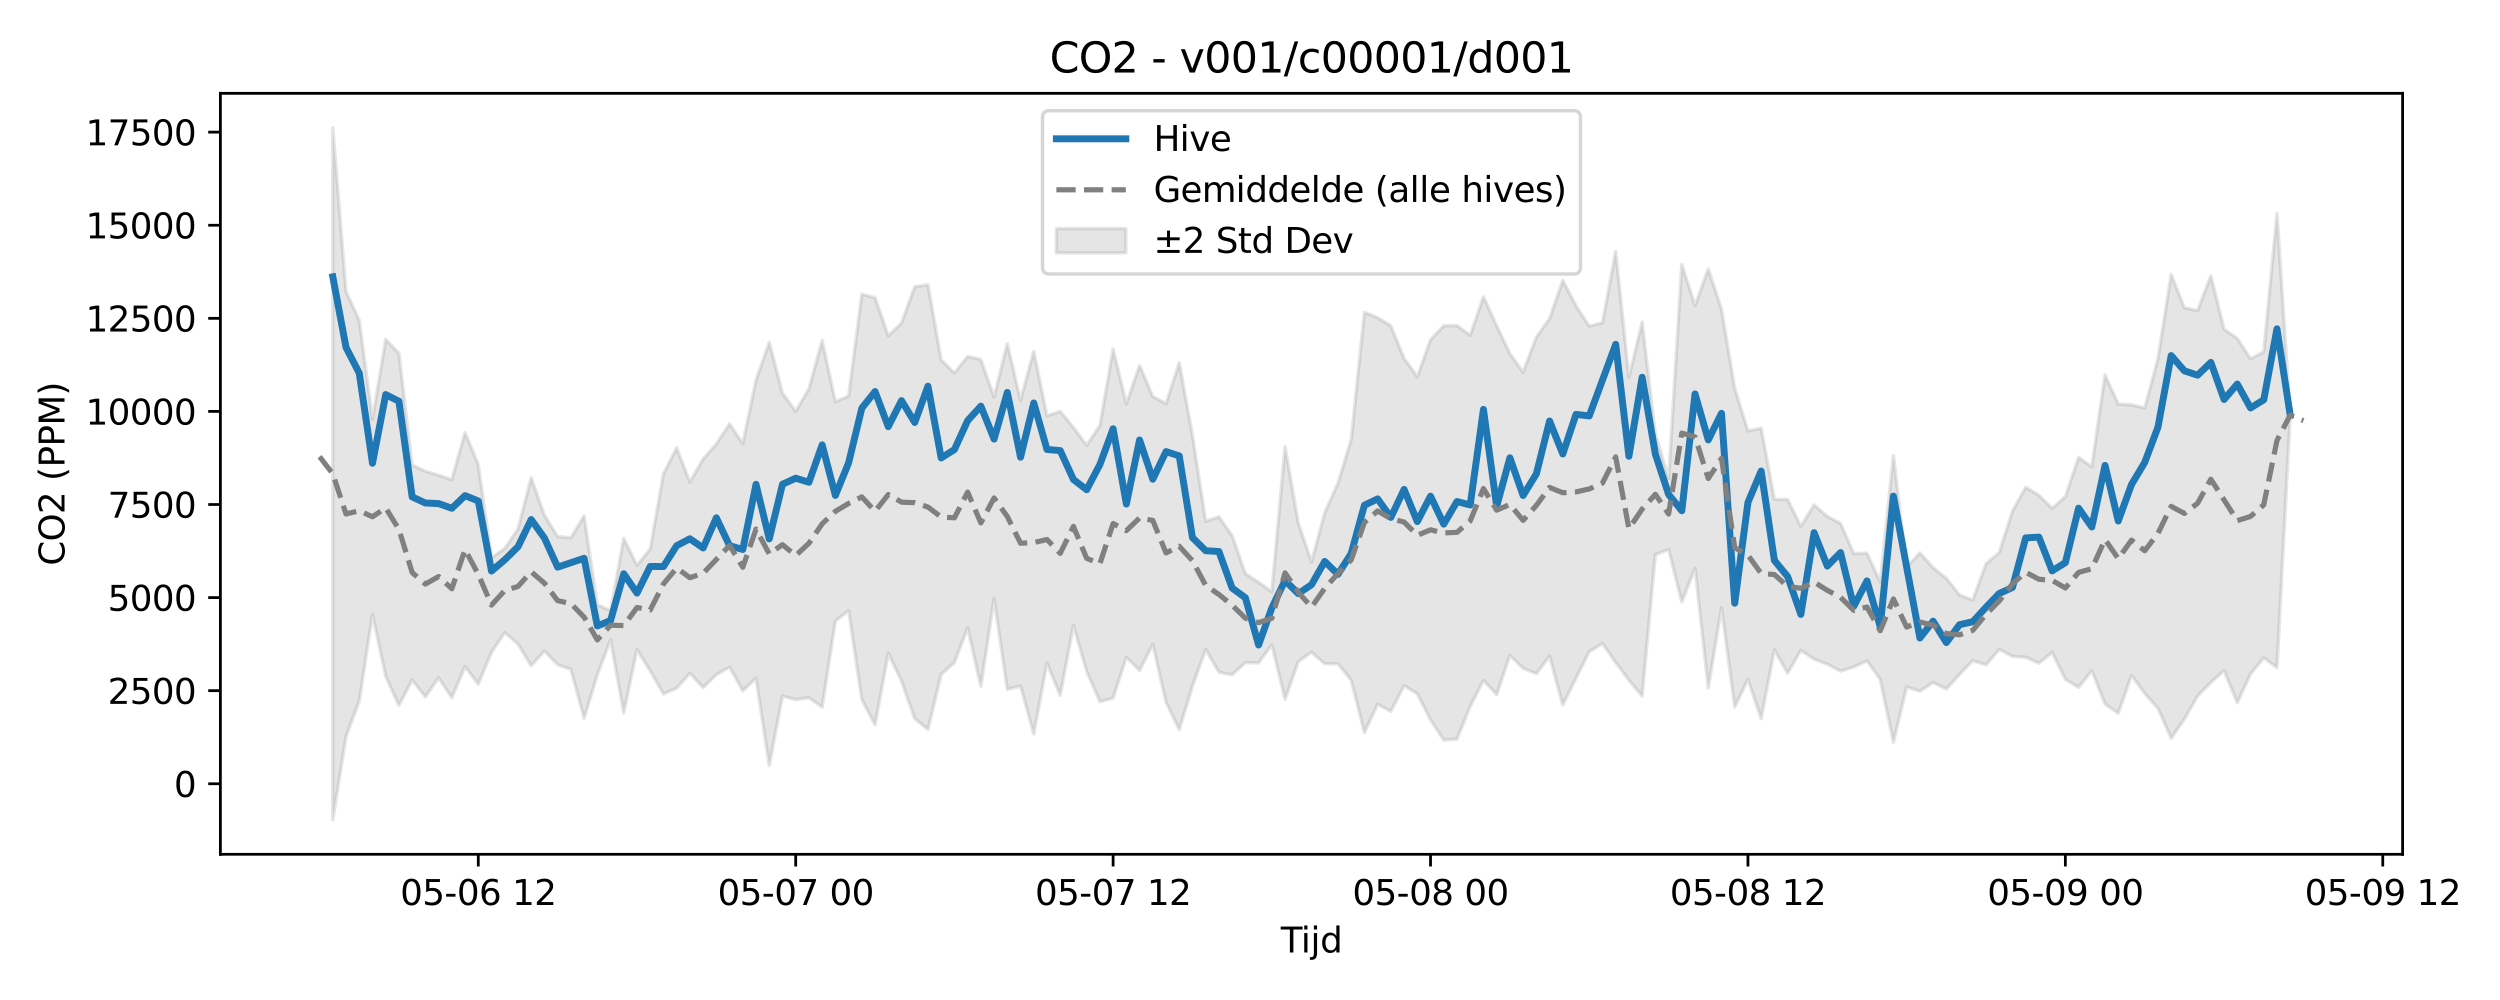 <?xml version="1.0" encoding="utf-8" standalone="no"?>
<!DOCTYPE svg PUBLIC "-//W3C//DTD SVG 1.1//EN"
  "http://www.w3.org/Graphics/SVG/1.1/DTD/svg11.dtd">
<svg xmlns:xlink="http://www.w3.org/1999/xlink" width="720pt" height="288pt" viewBox="0 0 720 288" xmlns="http://www.w3.org/2000/svg" version="1.1">
 <defs>
  <style type="text/css">*{stroke-linejoin: round; stroke-linecap: butt}</style>
 </defs>
 <g id="figure_1">
  <g id="patch_1">
   <path d="M 0 288 
L 720 288 
L 720 0 
L 0 0 
z
" style="fill: #ffffff"/>
  </g>
  <g id="axes_1">
   <g id="patch_2">
    <path d="M 63.47 246.04 
L 691.953 246.04 
L 691.953 26.88 
L 63.47 26.88 
z
" style="fill: #ffffff"/>
   </g>
   <g id="FillBetweenPolyCollection_1">
    <defs>
     <path id="m9d81aaf911" d="M 95.846 -251.158 
L 95.846 -51.922 
L 99.655 -75.922 
L 103.464 -86.077 
L 107.273 -111.054 
L 111.082 -93.215 
L 114.891 -84.841 
L 118.7 -92.182 
L 122.509 -87.289 
L 126.318 -92.785 
L 130.127 -87.049 
L 133.936 -96.034 
L 137.745 -90.97 
L 141.554 -100.105 
L 145.363 -105.805 
L 149.172 -102.541 
L 152.981 -96.256 
L 156.79 -100.506 
L 160.599 -96.552 
L 164.408 -95.25 
L 168.217 -81.133 
L 172.026 -93.615 
L 175.835 -103.739 
L 179.644 -82.714 
L 183.453 -100.89 
L 187.262 -94.786 
L 191.071 -88.138 
L 194.88 -89.815 
L 198.689 -94.106 
L 202.498 -89.966 
L 206.307 -93.7 
L 210.116 -95.873 
L 213.925 -89.045 
L 217.734 -92.695 
L 221.543 -67.521 
L 225.352 -87.535 
L 229.161 -86.505 
L 232.97 -87.052 
L 236.779 -84.362 
L 240.588 -109.152 
L 244.397 -112.102 
L 248.206 -86.526 
L 252.015 -79.244 
L 255.824 -99.886 
L 259.633 -91.8 
L 263.442 -81.037 
L 267.251 -77.95 
L 271.06 -93.783 
L 274.869 -97.166 
L 278.678 -107.2 
L 282.487 -90.341 
L 286.296 -115.527 
L 290.105 -89.458 
L 293.914 -90.4 
L 297.723 -76.618 
L 301.532 -97.01 
L 305.341 -87.729 
L 309.15 -107.884 
L 312.959 -94.645 
L 316.768 -85.904 
L 320.577 -86.982 
L 324.386 -98.703 
L 328.195 -94.925 
L 332.004 -102.399 
L 335.813 -85.773 
L 339.622 -77.84 
L 343.43 -90.417 
L 347.239 -100.925 
L 351.048 -94.404 
L 354.857 -93.666 
L 358.666 -97.156 
L 362.475 -97.083 
L 366.284 -102.306 
L 370.093 -86.616 
L 373.902 -97.446 
L 377.711 -100.152 
L 381.52 -96.839 
L 385.329 -96.819 
L 389.138 -92.101 
L 392.947 -77.033 
L 396.756 -85.182 
L 400.565 -83.107 
L 404.374 -90.533 
L 408.183 -88.182 
L 411.992 -80.668 
L 415.801 -74.86 
L 419.61 -75.127 
L 423.419 -84.536 
L 427.228 -92.062 
L 431.037 -87.968 
L 434.846 -99.263 
L 438.655 -95.507 
L 442.464 -93.991 
L 446.273 -99.009 
L 450.082 -84.94 
L 453.891 -92.714 
L 457.7 -100.299 
L 461.509 -102.662 
L 465.318 -97.203 
L 469.127 -92.11 
L 472.936 -87.564 
L 476.745 -128.265 
L 480.554 -129.733 
L 484.363 -114.652 
L 488.172 -124.347 
L 491.981 -89.848 
L 495.79 -113.002 
L 499.599 -84.408 
L 503.408 -92.319 
L 507.217 -81.039 
L 511.026 -100.844 
L 514.835 -94.108 
L 518.644 -100.706 
L 522.453 -98.16 
L 526.262 -96.718 
L 530.071 -94.706 
L 533.88 -95.907 
L 537.689 -97.682 
L 541.498 -92.328 
L 545.307 -74.214 
L 549.116 -90.148 
L 552.925 -88.92 
L 556.734 -91.442 
L 560.543 -89.569 
L 564.352 -93.762 
L 568.161 -97.733 
L 571.97 -96.496 
L 575.779 -100.975 
L 579.588 -98.963 
L 583.397 -98.718 
L 587.206 -96.982 
L 591.015 -100.115 
L 594.824 -92.37 
L 598.633 -90.025 
L 602.442 -94.831 
L 606.251 -85.23 
L 610.06 -82.574 
L 613.869 -93.486 
L 617.677 -88.28 
L 621.486 -84.039 
L 625.295 -75.374 
L 629.104 -80.909 
L 632.913 -87.547 
L 636.722 -91.439 
L 640.531 -94.879 
L 644.34 -85.606 
L 648.149 -93.874 
L 651.958 -98.543 
L 655.767 -95.729 
L 659.576 -168.376 
L 659.576 -168.543 
L 659.576 -168.543 
L 655.767 -226.542 
L 651.958 -186.677 
L 648.149 -184.65 
L 644.34 -190.52 
L 640.531 -193.212 
L 636.722 -208.542 
L 632.913 -198.578 
L 629.104 -199.354 
L 625.295 -208.964 
L 621.486 -184.705 
L 617.677 -170.479 
L 613.869 -171.414 
L 610.06 -171.629 
L 606.251 -180.023 
L 602.442 -153.579 
L 598.633 -156.278 
L 594.824 -144.95 
L 591.015 -141.588 
L 587.206 -145.353 
L 583.397 -147.67 
L 579.588 -140.746 
L 575.779 -128.867 
L 571.97 -125.628 
L 568.161 -115.203 
L 564.352 -116.604 
L 560.543 -121.471 
L 556.734 -124.51 
L 552.925 -128.772 
L 549.116 -124.664 
L 545.307 -156.801 
L 541.498 -120.385 
L 537.689 -128.679 
L 533.88 -128.535 
L 530.071 -137.252 
L 526.262 -139.264 
L 522.453 -142.576 
L 518.644 -136.451 
L 514.835 -144.144 
L 511.026 -144.193 
L 507.217 -164.649 
L 503.408 -163.897 
L 499.599 -176.156 
L 495.79 -198.964 
L 491.981 -210.562 
L 488.172 -199.989 
L 484.363 -211.886 
L 480.554 -150.224 
L 476.745 -163.027 
L 472.936 -195.193 
L 469.127 -179.34 
L 465.318 -215.596 
L 461.509 -195.073 
L 457.7 -194.063 
L 453.891 -199.945 
L 450.082 -207.24 
L 446.273 -196.233 
L 442.464 -190.881 
L 438.655 -180.762 
L 434.846 -186.172 
L 431.037 -194.162 
L 427.228 -202.527 
L 423.419 -191.402 
L 419.61 -194.244 
L 415.801 -194.175 
L 411.992 -190.153 
L 408.183 -179.482 
L 404.374 -184.781 
L 400.565 -194.15 
L 396.756 -196.513 
L 392.947 -198.018 
L 389.138 -161.389 
L 385.329 -148.849 
L 381.52 -140.313 
L 377.711 -126.126 
L 373.902 -137.436 
L 370.093 -159.38 
L 366.284 -117.567 
L 362.475 -120.286 
L 358.666 -122.774 
L 354.857 -133.749 
L 351.048 -139.176 
L 347.239 -137.87 
L 343.43 -162.623 
L 339.622 -183.534 
L 335.813 -171.749 
L 332.004 -173.826 
L 328.195 -182.736 
L 324.386 -171.675 
L 320.577 -187.446 
L 316.768 -165.436 
L 312.959 -159.754 
L 309.15 -164.898 
L 305.341 -169.54 
L 301.532 -168.231 
L 297.723 -186.841 
L 293.914 -172.707 
L 290.105 -189.024 
L 286.296 -173.649 
L 282.487 -184.465 
L 278.678 -185.332 
L 274.869 -180.573 
L 271.06 -184.392 
L 267.251 -205.991 
L 263.442 -205.41 
L 259.633 -194.972 
L 255.824 -191.258 
L 252.015 -202.265 
L 248.206 -203.242 
L 244.397 -173.924 
L 240.588 -172.313 
L 236.779 -189.912 
L 232.97 -176.02 
L 229.161 -169.499 
L 225.352 -174.742 
L 221.543 -189.41 
L 217.734 -178.532 
L 213.925 -160.229 
L 210.116 -165.919 
L 206.307 -160.17 
L 202.498 -155.787 
L 198.689 -149.141 
L 194.88 -159.013 
L 191.071 -151.519 
L 187.262 -129.885 
L 183.453 -125.184 
L 179.644 -132.951 
L 175.835 -112.124 
L 172.026 -113.825 
L 168.217 -139.409 
L 164.408 -133.109 
L 160.599 -133.463 
L 156.79 -139.601 
L 152.981 -150.396 
L 149.172 -135.663 
L 145.363 -130.027 
L 141.554 -127.376 
L 137.745 -154.172 
L 133.936 -163.417 
L 130.127 -149.83 
L 126.318 -151.131 
L 122.509 -152.274 
L 118.7 -154.064 
L 114.891 -186.227 
L 111.082 -190.259 
L 107.273 -167.275 
L 103.464 -195.749 
L 99.655 -204.03 
L 95.846 -251.158 
z
" style="stroke: #808080; stroke-opacity: 0.2"/>
    </defs>
    <g clip-path="url(#p9bfb4aedb5)">
     <use xlink:href="#m9d81aaf911" x="0" y="288" style="fill: #808080; fill-opacity: 0.2; stroke: #808080; stroke-opacity: 0.2"/>
    </g>
   </g>
   <g id="matplotlib.axis_1">
    <g id="xtick_1">
     <g id="line2d_1">
      <defs>
       <path id="mb526b326a5" d="M 0 0 
L 0 3.5 
" style="stroke: #000000; stroke-width: 0.8"/>
      </defs>
      <g>
       <use xlink:href="#mb526b326a5" x="137.745" y="246.04" style="stroke: #000000; stroke-width: 0.8"/>
      </g>
     </g>
     <g id="text_1">
      <!-- 05-06 12 -->
      <g transform="translate(115.265 260.638) scale(0.1 -0.1)">
       <defs>
        <path id="DejaVuSans-30" d="M 2034 4250 
Q 1547 4250 1301 3770 
Q 1056 3291 1056 2328 
Q 1056 1369 1301 889 
Q 1547 409 2034 409 
Q 2525 409 2770 889 
Q 3016 1369 3016 2328 
Q 3016 3291 2770 3770 
Q 2525 4250 2034 4250 
z
M 2034 4750 
Q 2819 4750 3233 4129 
Q 3647 3509 3647 2328 
Q 3647 1150 3233 529 
Q 2819 -91 2034 -91 
Q 1250 -91 836 529 
Q 422 1150 422 2328 
Q 422 3509 836 4129 
Q 1250 4750 2034 4750 
z
" transform="scale(0.016)"/>
        <path id="DejaVuSans-35" d="M 691 4666 
L 3169 4666 
L 3169 4134 
L 1269 4134 
L 1269 2991 
Q 1406 3038 1543 3061 
Q 1681 3084 1819 3084 
Q 2600 3084 3056 2656 
Q 3513 2228 3513 1497 
Q 3513 744 3044 326 
Q 2575 -91 1722 -91 
Q 1428 -91 1123 -41 
Q 819 9 494 109 
L 494 744 
Q 775 591 1075 516 
Q 1375 441 1709 441 
Q 2250 441 2565 725 
Q 2881 1009 2881 1497 
Q 2881 1984 2565 2268 
Q 2250 2553 1709 2553 
Q 1456 2553 1204 2497 
Q 953 2441 691 2322 
L 691 4666 
z
" transform="scale(0.016)"/>
        <path id="DejaVuSans-2d" d="M 313 2009 
L 1997 2009 
L 1997 1497 
L 313 1497 
L 313 2009 
z
" transform="scale(0.016)"/>
        <path id="DejaVuSans-36" d="M 2113 2584 
Q 1688 2584 1439 2293 
Q 1191 2003 1191 1497 
Q 1191 994 1439 701 
Q 1688 409 2113 409 
Q 2538 409 2786 701 
Q 3034 994 3034 1497 
Q 3034 2003 2786 2293 
Q 2538 2584 2113 2584 
z
M 3366 4563 
L 3366 3988 
Q 3128 4100 2886 4159 
Q 2644 4219 2406 4219 
Q 1781 4219 1451 3797 
Q 1122 3375 1075 2522 
Q 1259 2794 1537 2939 
Q 1816 3084 2150 3084 
Q 2853 3084 3261 2657 
Q 3669 2231 3669 1497 
Q 3669 778 3244 343 
Q 2819 -91 2113 -91 
Q 1303 -91 875 529 
Q 447 1150 447 2328 
Q 447 3434 972 4092 
Q 1497 4750 2381 4750 
Q 2619 4750 2861 4703 
Q 3103 4656 3366 4563 
z
" transform="scale(0.016)"/>
        <path id="DejaVuSans-20" transform="scale(0.016)"/>
        <path id="DejaVuSans-31" d="M 794 531 
L 1825 531 
L 1825 4091 
L 703 3866 
L 703 4441 
L 1819 4666 
L 2450 4666 
L 2450 531 
L 3481 531 
L 3481 0 
L 794 0 
L 794 531 
z
" transform="scale(0.016)"/>
        <path id="DejaVuSans-32" d="M 1228 531 
L 3431 531 
L 3431 0 
L 469 0 
L 469 531 
Q 828 903 1448 1529 
Q 2069 2156 2228 2338 
Q 2531 2678 2651 2914 
Q 2772 3150 2772 3378 
Q 2772 3750 2511 3984 
Q 2250 4219 1831 4219 
Q 1534 4219 1204 4116 
Q 875 4013 500 3803 
L 500 4441 
Q 881 4594 1212 4672 
Q 1544 4750 1819 4750 
Q 2544 4750 2975 4387 
Q 3406 4025 3406 3419 
Q 3406 3131 3298 2873 
Q 3191 2616 2906 2266 
Q 2828 2175 2409 1742 
Q 1991 1309 1228 531 
z
" transform="scale(0.016)"/>
       </defs>
       <use xlink:href="#DejaVuSans-30"/>
       <use xlink:href="#DejaVuSans-35" transform="translate(63.623 0)"/>
       <use xlink:href="#DejaVuSans-2d" transform="translate(127.246 0)"/>
       <use xlink:href="#DejaVuSans-30" transform="translate(163.33 0)"/>
       <use xlink:href="#DejaVuSans-36" transform="translate(226.953 0)"/>
       <use xlink:href="#DejaVuSans-20" transform="translate(290.576 0)"/>
       <use xlink:href="#DejaVuSans-31" transform="translate(322.363 0)"/>
       <use xlink:href="#DejaVuSans-32" transform="translate(385.986 0)"/>
      </g>
     </g>
    </g>
    <g id="xtick_2">
     <g id="line2d_2">
      <g>
       <use xlink:href="#mb526b326a5" x="229.161" y="246.04" style="stroke: #000000; stroke-width: 0.8"/>
      </g>
     </g>
     <g id="text_2">
      <!-- 05-07 00 -->
      <g transform="translate(206.68 260.638) scale(0.1 -0.1)">
       <defs>
        <path id="DejaVuSans-37" d="M 525 4666 
L 3525 4666 
L 3525 4397 
L 1831 0 
L 1172 0 
L 2766 4134 
L 525 4134 
L 525 4666 
z
" transform="scale(0.016)"/>
       </defs>
       <use xlink:href="#DejaVuSans-30"/>
       <use xlink:href="#DejaVuSans-35" transform="translate(63.623 0)"/>
       <use xlink:href="#DejaVuSans-2d" transform="translate(127.246 0)"/>
       <use xlink:href="#DejaVuSans-30" transform="translate(163.33 0)"/>
       <use xlink:href="#DejaVuSans-37" transform="translate(226.953 0)"/>
       <use xlink:href="#DejaVuSans-20" transform="translate(290.576 0)"/>
       <use xlink:href="#DejaVuSans-30" transform="translate(322.363 0)"/>
       <use xlink:href="#DejaVuSans-30" transform="translate(385.986 0)"/>
      </g>
     </g>
    </g>
    <g id="xtick_3">
     <g id="line2d_3">
      <g>
       <use xlink:href="#mb526b326a5" x="320.577" y="246.04" style="stroke: #000000; stroke-width: 0.8"/>
      </g>
     </g>
     <g id="text_3">
      <!-- 05-07 12 -->
      <g transform="translate(298.096 260.638) scale(0.1 -0.1)">
       <use xlink:href="#DejaVuSans-30"/>
       <use xlink:href="#DejaVuSans-35" transform="translate(63.623 0)"/>
       <use xlink:href="#DejaVuSans-2d" transform="translate(127.246 0)"/>
       <use xlink:href="#DejaVuSans-30" transform="translate(163.33 0)"/>
       <use xlink:href="#DejaVuSans-37" transform="translate(226.953 0)"/>
       <use xlink:href="#DejaVuSans-20" transform="translate(290.576 0)"/>
       <use xlink:href="#DejaVuSans-31" transform="translate(322.363 0)"/>
       <use xlink:href="#DejaVuSans-32" transform="translate(385.986 0)"/>
      </g>
     </g>
    </g>
    <g id="xtick_4">
     <g id="line2d_4">
      <g>
       <use xlink:href="#mb526b326a5" x="411.992" y="246.04" style="stroke: #000000; stroke-width: 0.8"/>
      </g>
     </g>
     <g id="text_4">
      <!-- 05-08 00 -->
      <g transform="translate(389.512 260.638) scale(0.1 -0.1)">
       <defs>
        <path id="DejaVuSans-38" d="M 2034 2216 
Q 1584 2216 1326 1975 
Q 1069 1734 1069 1313 
Q 1069 891 1326 650 
Q 1584 409 2034 409 
Q 2484 409 2743 651 
Q 3003 894 3003 1313 
Q 3003 1734 2745 1975 
Q 2488 2216 2034 2216 
z
M 1403 2484 
Q 997 2584 770 2862 
Q 544 3141 544 3541 
Q 544 4100 942 4425 
Q 1341 4750 2034 4750 
Q 2731 4750 3128 4425 
Q 3525 4100 3525 3541 
Q 3525 3141 3298 2862 
Q 3072 2584 2669 2484 
Q 3125 2378 3379 2068 
Q 3634 1759 3634 1313 
Q 3634 634 3220 271 
Q 2806 -91 2034 -91 
Q 1263 -91 848 271 
Q 434 634 434 1313 
Q 434 1759 690 2068 
Q 947 2378 1403 2484 
z
M 1172 3481 
Q 1172 3119 1398 2916 
Q 1625 2713 2034 2713 
Q 2441 2713 2670 2916 
Q 2900 3119 2900 3481 
Q 2900 3844 2670 4047 
Q 2441 4250 2034 4250 
Q 1625 4250 1398 4047 
Q 1172 3844 1172 3481 
z
" transform="scale(0.016)"/>
       </defs>
       <use xlink:href="#DejaVuSans-30"/>
       <use xlink:href="#DejaVuSans-35" transform="translate(63.623 0)"/>
       <use xlink:href="#DejaVuSans-2d" transform="translate(127.246 0)"/>
       <use xlink:href="#DejaVuSans-30" transform="translate(163.33 0)"/>
       <use xlink:href="#DejaVuSans-38" transform="translate(226.953 0)"/>
       <use xlink:href="#DejaVuSans-20" transform="translate(290.576 0)"/>
       <use xlink:href="#DejaVuSans-30" transform="translate(322.363 0)"/>
       <use xlink:href="#DejaVuSans-30" transform="translate(385.986 0)"/>
      </g>
     </g>
    </g>
    <g id="xtick_5">
     <g id="line2d_5">
      <g>
       <use xlink:href="#mb526b326a5" x="503.408" y="246.04" style="stroke: #000000; stroke-width: 0.8"/>
      </g>
     </g>
     <g id="text_5">
      <!-- 05-08 12 -->
      <g transform="translate(480.927 260.638) scale(0.1 -0.1)">
       <use xlink:href="#DejaVuSans-30"/>
       <use xlink:href="#DejaVuSans-35" transform="translate(63.623 0)"/>
       <use xlink:href="#DejaVuSans-2d" transform="translate(127.246 0)"/>
       <use xlink:href="#DejaVuSans-30" transform="translate(163.33 0)"/>
       <use xlink:href="#DejaVuSans-38" transform="translate(226.953 0)"/>
       <use xlink:href="#DejaVuSans-20" transform="translate(290.576 0)"/>
       <use xlink:href="#DejaVuSans-31" transform="translate(322.363 0)"/>
       <use xlink:href="#DejaVuSans-32" transform="translate(385.986 0)"/>
      </g>
     </g>
    </g>
    <g id="xtick_6">
     <g id="line2d_6">
      <g>
       <use xlink:href="#mb526b326a5" x="594.824" y="246.04" style="stroke: #000000; stroke-width: 0.8"/>
      </g>
     </g>
     <g id="text_6">
      <!-- 05-09 00 -->
      <g transform="translate(572.343 260.638) scale(0.1 -0.1)">
       <defs>
        <path id="DejaVuSans-39" d="M 703 97 
L 703 672 
Q 941 559 1184 500 
Q 1428 441 1663 441 
Q 2288 441 2617 861 
Q 2947 1281 2994 2138 
Q 2813 1869 2534 1725 
Q 2256 1581 1919 1581 
Q 1219 1581 811 2004 
Q 403 2428 403 3163 
Q 403 3881 828 4315 
Q 1253 4750 1959 4750 
Q 2769 4750 3195 4129 
Q 3622 3509 3622 2328 
Q 3622 1225 3098 567 
Q 2575 -91 1691 -91 
Q 1453 -91 1209 -44 
Q 966 3 703 97 
z
M 1959 2075 
Q 2384 2075 2632 2365 
Q 2881 2656 2881 3163 
Q 2881 3666 2632 3958 
Q 2384 4250 1959 4250 
Q 1534 4250 1286 3958 
Q 1038 3666 1038 3163 
Q 1038 2656 1286 2365 
Q 1534 2075 1959 2075 
z
" transform="scale(0.016)"/>
       </defs>
       <use xlink:href="#DejaVuSans-30"/>
       <use xlink:href="#DejaVuSans-35" transform="translate(63.623 0)"/>
       <use xlink:href="#DejaVuSans-2d" transform="translate(127.246 0)"/>
       <use xlink:href="#DejaVuSans-30" transform="translate(163.33 0)"/>
       <use xlink:href="#DejaVuSans-39" transform="translate(226.953 0)"/>
       <use xlink:href="#DejaVuSans-20" transform="translate(290.576 0)"/>
       <use xlink:href="#DejaVuSans-30" transform="translate(322.363 0)"/>
       <use xlink:href="#DejaVuSans-30" transform="translate(385.986 0)"/>
      </g>
     </g>
    </g>
    <g id="xtick_7">
     <g id="line2d_7">
      <g>
       <use xlink:href="#mb526b326a5" x="686.239" y="246.04" style="stroke: #000000; stroke-width: 0.8"/>
      </g>
     </g>
     <g id="text_7">
      <!-- 05-09 12 -->
      <g transform="translate(663.759 260.638) scale(0.1 -0.1)">
       <use xlink:href="#DejaVuSans-30"/>
       <use xlink:href="#DejaVuSans-35" transform="translate(63.623 0)"/>
       <use xlink:href="#DejaVuSans-2d" transform="translate(127.246 0)"/>
       <use xlink:href="#DejaVuSans-30" transform="translate(163.33 0)"/>
       <use xlink:href="#DejaVuSans-39" transform="translate(226.953 0)"/>
       <use xlink:href="#DejaVuSans-20" transform="translate(290.576 0)"/>
       <use xlink:href="#DejaVuSans-31" transform="translate(322.363 0)"/>
       <use xlink:href="#DejaVuSans-32" transform="translate(385.986 0)"/>
      </g>
     </g>
    </g>
    <g id="text_8">
     <!-- Tijd -->
     <g transform="translate(368.861 274.317) scale(0.1 -0.1)">
      <defs>
       <path id="DejaVuSans-54" d="M -19 4666 
L 3928 4666 
L 3928 4134 
L 2272 4134 
L 2272 0 
L 1638 0 
L 1638 4134 
L -19 4134 
L -19 4666 
z
" transform="scale(0.016)"/>
       <path id="DejaVuSans-69" d="M 603 3500 
L 1178 3500 
L 1178 0 
L 603 0 
L 603 3500 
z
M 603 4863 
L 1178 4863 
L 1178 4134 
L 603 4134 
L 603 4863 
z
" transform="scale(0.016)"/>
       <path id="DejaVuSans-6a" d="M 603 3500 
L 1178 3500 
L 1178 -63 
Q 1178 -731 923 -1031 
Q 669 -1331 103 -1331 
L -116 -1331 
L -116 -844 
L 38 -844 
Q 366 -844 484 -692 
Q 603 -541 603 -63 
L 603 3500 
z
M 603 4863 
L 1178 4863 
L 1178 4134 
L 603 4134 
L 603 4863 
z
" transform="scale(0.016)"/>
       <path id="DejaVuSans-64" d="M 2906 2969 
L 2906 4863 
L 3481 4863 
L 3481 0 
L 2906 0 
L 2906 525 
Q 2725 213 2448 61 
Q 2172 -91 1784 -91 
Q 1150 -91 751 415 
Q 353 922 353 1747 
Q 353 2572 751 3078 
Q 1150 3584 1784 3584 
Q 2172 3584 2448 3432 
Q 2725 3281 2906 2969 
z
M 947 1747 
Q 947 1113 1208 752 
Q 1469 391 1925 391 
Q 2381 391 2643 752 
Q 2906 1113 2906 1747 
Q 2906 2381 2643 2742 
Q 2381 3103 1925 3103 
Q 1469 3103 1208 2742 
Q 947 2381 947 1747 
z
" transform="scale(0.016)"/>
      </defs>
      <use xlink:href="#DejaVuSans-54"/>
      <use xlink:href="#DejaVuSans-69" transform="translate(57.959 0)"/>
      <use xlink:href="#DejaVuSans-6a" transform="translate(85.742 0)"/>
      <use xlink:href="#DejaVuSans-64" transform="translate(113.525 0)"/>
     </g>
    </g>
   </g>
   <g id="matplotlib.axis_2">
    <g id="ytick_1">
     <g id="line2d_8">
      <defs>
       <path id="m8937aa9257" d="M 0 0 
L -3.5 0 
" style="stroke: #000000; stroke-width: 0.8"/>
      </defs>
      <g>
       <use xlink:href="#m8937aa9257" x="63.47" y="225.723" style="stroke: #000000; stroke-width: 0.8"/>
      </g>
     </g>
     <g id="text_9">
      <!-- 0 -->
      <g transform="translate(50.108 229.523) scale(0.1 -0.1)">
       <use xlink:href="#DejaVuSans-30"/>
      </g>
     </g>
    </g>
    <g id="ytick_2">
     <g id="line2d_9">
      <g>
       <use xlink:href="#m8937aa9257" x="63.47" y="198.914" style="stroke: #000000; stroke-width: 0.8"/>
      </g>
     </g>
     <g id="text_10">
      <!-- 2500 -->
      <g transform="translate(31.02 202.713) scale(0.1 -0.1)">
       <use xlink:href="#DejaVuSans-32"/>
       <use xlink:href="#DejaVuSans-35" transform="translate(63.623 0)"/>
       <use xlink:href="#DejaVuSans-30" transform="translate(127.246 0)"/>
       <use xlink:href="#DejaVuSans-30" transform="translate(190.869 0)"/>
      </g>
     </g>
    </g>
    <g id="ytick_3">
     <g id="line2d_10">
      <g>
       <use xlink:href="#m8937aa9257" x="63.47" y="172.105" style="stroke: #000000; stroke-width: 0.8"/>
      </g>
     </g>
     <g id="text_11">
      <!-- 5000 -->
      <g transform="translate(31.02 175.904) scale(0.1 -0.1)">
       <use xlink:href="#DejaVuSans-35"/>
       <use xlink:href="#DejaVuSans-30" transform="translate(63.623 0)"/>
       <use xlink:href="#DejaVuSans-30" transform="translate(127.246 0)"/>
       <use xlink:href="#DejaVuSans-30" transform="translate(190.869 0)"/>
      </g>
     </g>
    </g>
    <g id="ytick_4">
     <g id="line2d_11">
      <g>
       <use xlink:href="#m8937aa9257" x="63.47" y="145.296" style="stroke: #000000; stroke-width: 0.8"/>
      </g>
     </g>
     <g id="text_12">
      <!-- 7500 -->
      <g transform="translate(31.02 149.095) scale(0.1 -0.1)">
       <use xlink:href="#DejaVuSans-37"/>
       <use xlink:href="#DejaVuSans-35" transform="translate(63.623 0)"/>
       <use xlink:href="#DejaVuSans-30" transform="translate(127.246 0)"/>
       <use xlink:href="#DejaVuSans-30" transform="translate(190.869 0)"/>
      </g>
     </g>
    </g>
    <g id="ytick_5">
     <g id="line2d_12">
      <g>
       <use xlink:href="#m8937aa9257" x="63.47" y="118.487" style="stroke: #000000; stroke-width: 0.8"/>
      </g>
     </g>
     <g id="text_13">
      <!-- 10000 -->
      <g transform="translate(24.657 122.286) scale(0.1 -0.1)">
       <use xlink:href="#DejaVuSans-31"/>
       <use xlink:href="#DejaVuSans-30" transform="translate(63.623 0)"/>
       <use xlink:href="#DejaVuSans-30" transform="translate(127.246 0)"/>
       <use xlink:href="#DejaVuSans-30" transform="translate(190.869 0)"/>
       <use xlink:href="#DejaVuSans-30" transform="translate(254.492 0)"/>
      </g>
     </g>
    </g>
    <g id="ytick_6">
     <g id="line2d_13">
      <g>
       <use xlink:href="#m8937aa9257" x="63.47" y="91.677" style="stroke: #000000; stroke-width: 0.8"/>
      </g>
     </g>
     <g id="text_14">
      <!-- 12500 -->
      <g transform="translate(24.657 95.477) scale(0.1 -0.1)">
       <use xlink:href="#DejaVuSans-31"/>
       <use xlink:href="#DejaVuSans-32" transform="translate(63.623 0)"/>
       <use xlink:href="#DejaVuSans-35" transform="translate(127.246 0)"/>
       <use xlink:href="#DejaVuSans-30" transform="translate(190.869 0)"/>
       <use xlink:href="#DejaVuSans-30" transform="translate(254.492 0)"/>
      </g>
     </g>
    </g>
    <g id="ytick_7">
     <g id="line2d_14">
      <g>
       <use xlink:href="#m8937aa9257" x="63.47" y="64.868" style="stroke: #000000; stroke-width: 0.8"/>
      </g>
     </g>
     <g id="text_15">
      <!-- 15000 -->
      <g transform="translate(24.657 68.667) scale(0.1 -0.1)">
       <use xlink:href="#DejaVuSans-31"/>
       <use xlink:href="#DejaVuSans-35" transform="translate(63.623 0)"/>
       <use xlink:href="#DejaVuSans-30" transform="translate(127.246 0)"/>
       <use xlink:href="#DejaVuSans-30" transform="translate(190.869 0)"/>
       <use xlink:href="#DejaVuSans-30" transform="translate(254.492 0)"/>
      </g>
     </g>
    </g>
    <g id="ytick_8">
     <g id="line2d_15">
      <g>
       <use xlink:href="#m8937aa9257" x="63.47" y="38.059" style="stroke: #000000; stroke-width: 0.8"/>
      </g>
     </g>
     <g id="text_16">
      <!-- 17500 -->
      <g transform="translate(24.657 41.858) scale(0.1 -0.1)">
       <use xlink:href="#DejaVuSans-31"/>
       <use xlink:href="#DejaVuSans-37" transform="translate(63.623 0)"/>
       <use xlink:href="#DejaVuSans-35" transform="translate(127.246 0)"/>
       <use xlink:href="#DejaVuSans-30" transform="translate(190.869 0)"/>
       <use xlink:href="#DejaVuSans-30" transform="translate(254.492 0)"/>
      </g>
     </g>
    </g>
    <g id="text_17">
     <!-- CO2 (PPM) -->
     <g transform="translate(18.578 162.903) rotate(-90) scale(0.1 -0.1)">
      <defs>
       <path id="DejaVuSans-43" d="M 4122 4306 
L 4122 3641 
Q 3803 3938 3442 4084 
Q 3081 4231 2675 4231 
Q 1875 4231 1450 3742 
Q 1025 3253 1025 2328 
Q 1025 1406 1450 917 
Q 1875 428 2675 428 
Q 3081 428 3442 575 
Q 3803 722 4122 1019 
L 4122 359 
Q 3791 134 3420 21 
Q 3050 -91 2638 -91 
Q 1578 -91 968 557 
Q 359 1206 359 2328 
Q 359 3453 968 4101 
Q 1578 4750 2638 4750 
Q 3056 4750 3426 4639 
Q 3797 4528 4122 4306 
z
" transform="scale(0.016)"/>
       <path id="DejaVuSans-4f" d="M 2522 4238 
Q 1834 4238 1429 3725 
Q 1025 3213 1025 2328 
Q 1025 1447 1429 934 
Q 1834 422 2522 422 
Q 3209 422 3611 934 
Q 4013 1447 4013 2328 
Q 4013 3213 3611 3725 
Q 3209 4238 2522 4238 
z
M 2522 4750 
Q 3503 4750 4090 4092 
Q 4678 3434 4678 2328 
Q 4678 1225 4090 567 
Q 3503 -91 2522 -91 
Q 1538 -91 948 565 
Q 359 1222 359 2328 
Q 359 3434 948 4092 
Q 1538 4750 2522 4750 
z
" transform="scale(0.016)"/>
       <path id="DejaVuSans-28" d="M 1984 4856 
Q 1566 4138 1362 3434 
Q 1159 2731 1159 2009 
Q 1159 1288 1364 580 
Q 1569 -128 1984 -844 
L 1484 -844 
Q 1016 -109 783 600 
Q 550 1309 550 2009 
Q 550 2706 781 3412 
Q 1013 4119 1484 4856 
L 1984 4856 
z
" transform="scale(0.016)"/>
       <path id="DejaVuSans-50" d="M 1259 4147 
L 1259 2394 
L 2053 2394 
Q 2494 2394 2734 2622 
Q 2975 2850 2975 3272 
Q 2975 3691 2734 3919 
Q 2494 4147 2053 4147 
L 1259 4147 
z
M 628 4666 
L 2053 4666 
Q 2838 4666 3239 4311 
Q 3641 3956 3641 3272 
Q 3641 2581 3239 2228 
Q 2838 1875 2053 1875 
L 1259 1875 
L 1259 0 
L 628 0 
L 628 4666 
z
" transform="scale(0.016)"/>
       <path id="DejaVuSans-4d" d="M 628 4666 
L 1569 4666 
L 2759 1491 
L 3956 4666 
L 4897 4666 
L 4897 0 
L 4281 0 
L 4281 4097 
L 3078 897 
L 2444 897 
L 1241 4097 
L 1241 0 
L 628 0 
L 628 4666 
z
" transform="scale(0.016)"/>
       <path id="DejaVuSans-29" d="M 513 4856 
L 1013 4856 
Q 1481 4119 1714 3412 
Q 1947 2706 1947 2009 
Q 1947 1309 1714 600 
Q 1481 -109 1013 -844 
L 513 -844 
Q 928 -128 1133 580 
Q 1338 1288 1338 2009 
Q 1338 2731 1133 3434 
Q 928 4138 513 4856 
z
" transform="scale(0.016)"/>
      </defs>
      <use xlink:href="#DejaVuSans-43"/>
      <use xlink:href="#DejaVuSans-4f" transform="translate(69.824 0)"/>
      <use xlink:href="#DejaVuSans-32" transform="translate(148.535 0)"/>
      <use xlink:href="#DejaVuSans-20" transform="translate(212.158 0)"/>
      <use xlink:href="#DejaVuSans-28" transform="translate(243.945 0)"/>
      <use xlink:href="#DejaVuSans-50" transform="translate(282.959 0)"/>
      <use xlink:href="#DejaVuSans-50" transform="translate(343.262 0)"/>
      <use xlink:href="#DejaVuSans-4d" transform="translate(403.564 0)"/>
      <use xlink:href="#DejaVuSans-29" transform="translate(489.844 0)"/>
     </g>
    </g>
   </g>
   <g id="line2d_16">
    <path d="M 95.846 79.72 
L 99.655 100.052 
L 103.464 107.463 
L 107.273 133.425 
L 111.082 113.636 
L 114.891 115.555 
L 118.7 143.112 
L 122.509 144.867 
L 126.318 145.035 
L 130.127 146.384 
L 133.936 142.743 
L 137.745 144.277 
L 141.554 164.459 
L 145.363 161.231 
L 149.172 157.471 
L 152.981 149.633 
L 156.79 154.958 
L 160.599 163.337 
L 168.217 160.788 
L 172.026 180.266 
L 175.835 178.721 
L 179.644 165.252 
L 183.453 170.807 
L 187.262 163.14 
L 191.071 163.165 
L 194.88 157.153 
L 198.689 155.169 
L 202.498 157.817 
L 206.307 149.138 
L 210.116 157.167 
L 213.925 158.25 
L 217.734 139.487 
L 221.543 155.208 
L 225.352 139.473 
L 229.161 137.721 
L 232.97 138.89 
L 236.779 128.12 
L 240.588 142.676 
L 244.397 133.299 
L 248.206 117.554 
L 252.015 112.767 
L 255.824 122.88 
L 259.633 115.377 
L 263.442 121.671 
L 267.251 111.23 
L 271.06 131.888 
L 274.869 129.485 
L 278.678 121.142 
L 282.487 116.978 
L 286.296 126.454 
L 290.105 113.021 
L 293.914 131.68 
L 297.723 116.056 
L 301.532 129.446 
L 305.341 129.771 
L 309.15 138.086 
L 312.959 141.038 
L 316.768 133.782 
L 320.577 123.477 
L 324.386 145.16 
L 328.195 126.722 
L 332.004 138.018 
L 335.813 130.054 
L 339.622 131.301 
L 343.43 154.833 
L 347.239 158.604 
L 351.048 158.84 
L 354.857 169.378 
L 358.666 172.148 
L 362.475 185.756 
L 366.284 175.097 
L 370.093 167.188 
L 373.902 170.961 
L 377.711 168.398 
L 381.52 161.692 
L 385.329 165.403 
L 389.138 159.419 
L 392.947 145.51 
L 396.756 143.684 
L 400.565 149.006 
L 404.374 140.956 
L 408.183 150.207 
L 411.992 142.897 
L 415.801 150.954 
L 419.61 144.441 
L 423.419 145.435 
L 427.228 117.911 
L 431.037 145.81 
L 434.846 131.848 
L 438.655 142.704 
L 442.464 136.492 
L 446.273 121.25 
L 450.082 130.744 
L 453.891 119.334 
L 457.7 119.791 
L 465.318 99.166 
L 469.127 131.401 
L 472.936 108.648 
L 476.745 130.787 
L 480.554 142.382 
L 484.363 147.097 
L 488.172 113.457 
L 491.981 126.694 
L 495.79 119.033 
L 499.599 173.724 
L 503.408 144.695 
L 507.217 135.66 
L 511.026 161.403 
L 514.835 166.041 
L 518.644 176.945 
L 522.453 153.408 
L 526.262 163.018 
L 530.071 159.147 
L 533.88 174.625 
L 537.689 167.301 
L 541.498 180.469 
L 545.307 142.894 
L 552.925 183.751 
L 556.734 178.904 
L 560.543 185.056 
L 564.352 179.905 
L 568.161 179.054 
L 571.97 174.89 
L 575.779 170.929 
L 579.588 169.192 
L 583.397 154.908 
L 587.206 154.69 
L 591.015 164.416 
L 594.824 162.035 
L 598.633 146.357 
L 602.442 151.773 
L 606.251 134.05 
L 610.06 150.053 
L 613.869 139.551 
L 617.677 133.183 
L 621.486 123.044 
L 625.295 102.412 
L 629.104 106.808 
L 632.913 108.052 
L 636.722 104.374 
L 640.531 115.044 
L 644.34 110.61 
L 648.149 117.482 
L 651.958 115.151 
L 655.767 94.707 
L 659.576 119.57 
L 659.576 119.57 
" clip-path="url(#p9bfb4aedb5)" style="fill: none; stroke: #1f77b4; stroke-width: 2; stroke-linecap: square"/>
   </g>
   <g id="line2d_17">
    <path d="M 92.037 131.516 
L 95.846 136.46 
L 99.655 148.024 
L 103.464 147.087 
L 107.273 148.835 
L 111.082 146.263 
L 114.891 152.466 
L 118.7 164.877 
L 122.509 168.218 
L 126.318 166.042 
L 130.127 169.56 
L 133.936 158.275 
L 137.745 165.429 
L 141.554 174.259 
L 145.363 170.084 
L 149.172 168.898 
L 152.981 164.674 
L 156.79 167.947 
L 160.599 172.993 
L 164.408 173.821 
L 168.217 177.729 
L 172.026 184.28 
L 175.835 180.068 
L 179.644 180.168 
L 183.453 174.963 
L 187.262 175.664 
L 191.071 168.171 
L 194.88 163.586 
L 198.689 166.377 
L 202.498 165.124 
L 210.116 157.104 
L 213.925 163.363 
L 217.734 152.387 
L 221.543 159.534 
L 225.352 156.861 
L 229.161 159.998 
L 232.97 156.464 
L 236.779 150.863 
L 240.588 147.268 
L 244.397 144.987 
L 248.206 143.116 
L 252.015 147.246 
L 255.824 142.428 
L 259.633 144.614 
L 263.442 144.777 
L 267.251 146.03 
L 271.06 148.912 
L 274.869 149.13 
L 278.678 141.734 
L 282.487 150.597 
L 286.296 143.412 
L 290.105 148.759 
L 293.914 156.447 
L 297.723 156.271 
L 301.532 155.379 
L 305.341 159.366 
L 309.15 151.609 
L 312.959 160.8 
L 316.768 162.33 
L 320.577 150.786 
L 324.386 152.811 
L 328.195 149.17 
L 332.004 149.888 
L 335.813 159.239 
L 339.622 157.313 
L 343.43 161.48 
L 347.239 168.602 
L 351.048 171.21 
L 354.857 174.293 
L 358.666 178.035 
L 362.475 179.316 
L 366.284 178.064 
L 370.093 165.002 
L 373.902 170.559 
L 377.711 174.861 
L 381.52 169.424 
L 385.329 165.166 
L 389.138 161.255 
L 392.947 150.474 
L 396.756 147.153 
L 400.565 149.372 
L 404.374 150.343 
L 408.183 154.168 
L 411.992 152.59 
L 415.801 153.482 
L 419.61 153.314 
L 423.419 150.031 
L 427.228 140.705 
L 431.037 146.935 
L 434.846 145.282 
L 438.655 149.866 
L 442.464 145.564 
L 446.273 140.379 
L 450.082 141.91 
L 453.891 141.671 
L 457.7 140.819 
L 461.509 139.133 
L 465.318 131.6 
L 469.127 152.275 
L 472.936 146.622 
L 476.745 142.354 
L 480.554 148.022 
L 484.363 124.731 
L 488.172 125.832 
L 491.981 137.795 
L 495.79 132.017 
L 499.599 157.718 
L 503.408 159.892 
L 507.217 165.156 
L 511.026 165.481 
L 514.835 168.874 
L 518.644 169.421 
L 522.453 167.632 
L 526.262 170.009 
L 530.071 172.021 
L 533.88 175.779 
L 537.689 174.82 
L 541.498 181.644 
L 545.307 172.492 
L 549.116 180.594 
L 552.925 179.154 
L 556.734 180.024 
L 560.543 182.48 
L 564.352 182.817 
L 568.161 181.532 
L 571.97 176.938 
L 575.779 173.079 
L 579.588 168.145 
L 583.397 164.806 
L 587.206 166.832 
L 591.015 167.149 
L 594.824 169.34 
L 598.633 164.849 
L 602.442 163.795 
L 606.251 155.374 
L 610.06 160.899 
L 613.869 155.55 
L 617.677 158.62 
L 621.486 153.628 
L 625.295 145.831 
L 629.104 147.869 
L 632.913 144.938 
L 636.722 138.01 
L 644.34 149.937 
L 648.149 148.738 
L 651.958 145.39 
L 655.767 126.865 
L 659.576 119.54 
L 663.385 121.146 
L 663.385 121.146 
" clip-path="url(#p9bfb4aedb5)" style="fill: none; stroke-dasharray: 5.55,2.4; stroke-dashoffset: 0; stroke: #808080; stroke-width: 1.5"/>
   </g>
   <g id="patch_3">
    <path d="M 63.47 246.04 
L 63.47 26.88 
" style="fill: none; stroke: #000000; stroke-width: 0.8; stroke-linejoin: miter; stroke-linecap: square"/>
   </g>
   <g id="patch_4">
    <path d="M 691.953 246.04 
L 691.953 26.88 
" style="fill: none; stroke: #000000; stroke-width: 0.8; stroke-linejoin: miter; stroke-linecap: square"/>
   </g>
   <g id="patch_5">
    <path d="M 63.47 246.04 
L 691.953 246.04 
" style="fill: none; stroke: #000000; stroke-width: 0.8; stroke-linejoin: miter; stroke-linecap: square"/>
   </g>
   <g id="patch_6">
    <path d="M 63.47 26.88 
L 691.953 26.88 
" style="fill: none; stroke: #000000; stroke-width: 0.8; stroke-linejoin: miter; stroke-linecap: square"/>
   </g>
   <g id="text_18">
    <!-- CO2 - v001/c00001/d001 -->
    <g transform="translate(302.308 20.88) scale(0.12 -0.12)">
     <defs>
      <path id="DejaVuSans-76" d="M 191 3500 
L 800 3500 
L 1894 563 
L 2988 3500 
L 3597 3500 
L 2284 0 
L 1503 0 
L 191 3500 
z
" transform="scale(0.016)"/>
      <path id="DejaVuSans-2f" d="M 1625 4666 
L 2156 4666 
L 531 -594 
L 0 -594 
L 1625 4666 
z
" transform="scale(0.016)"/>
      <path id="DejaVuSans-63" d="M 3122 3366 
L 3122 2828 
Q 2878 2963 2633 3030 
Q 2388 3097 2138 3097 
Q 1578 3097 1268 2742 
Q 959 2388 959 1747 
Q 959 1106 1268 751 
Q 1578 397 2138 397 
Q 2388 397 2633 464 
Q 2878 531 3122 666 
L 3122 134 
Q 2881 22 2623 -34 
Q 2366 -91 2075 -91 
Q 1284 -91 818 406 
Q 353 903 353 1747 
Q 353 2603 823 3093 
Q 1294 3584 2113 3584 
Q 2378 3584 2631 3529 
Q 2884 3475 3122 3366 
z
" transform="scale(0.016)"/>
     </defs>
     <use xlink:href="#DejaVuSans-43"/>
     <use xlink:href="#DejaVuSans-4f" transform="translate(69.824 0)"/>
     <use xlink:href="#DejaVuSans-32" transform="translate(148.535 0)"/>
     <use xlink:href="#DejaVuSans-20" transform="translate(212.158 0)"/>
     <use xlink:href="#DejaVuSans-2d" transform="translate(243.945 0)"/>
     <use xlink:href="#DejaVuSans-20" transform="translate(280.029 0)"/>
     <use xlink:href="#DejaVuSans-76" transform="translate(311.816 0)"/>
     <use xlink:href="#DejaVuSans-30" transform="translate(370.996 0)"/>
     <use xlink:href="#DejaVuSans-30" transform="translate(434.619 0)"/>
     <use xlink:href="#DejaVuSans-31" transform="translate(498.242 0)"/>
     <use xlink:href="#DejaVuSans-2f" transform="translate(561.865 0)"/>
     <use xlink:href="#DejaVuSans-63" transform="translate(595.557 0)"/>
     <use xlink:href="#DejaVuSans-30" transform="translate(650.537 0)"/>
     <use xlink:href="#DejaVuSans-30" transform="translate(714.16 0)"/>
     <use xlink:href="#DejaVuSans-30" transform="translate(777.783 0)"/>
     <use xlink:href="#DejaVuSans-30" transform="translate(841.406 0)"/>
     <use xlink:href="#DejaVuSans-31" transform="translate(905.029 0)"/>
     <use xlink:href="#DejaVuSans-2f" transform="translate(968.652 0)"/>
     <use xlink:href="#DejaVuSans-64" transform="translate(1002.344 0)"/>
     <use xlink:href="#DejaVuSans-30" transform="translate(1065.82 0)"/>
     <use xlink:href="#DejaVuSans-30" transform="translate(1129.443 0)"/>
     <use xlink:href="#DejaVuSans-31" transform="translate(1193.066 0)"/>
    </g>
   </g>
   <g id="legend_1">
    <g id="patch_7">
     <path d="M 302.239 78.914 
L 453.183 78.914 
Q 455.183 78.914 455.183 76.914 
L 455.183 33.88 
Q 455.183 31.88 453.183 31.88 
L 302.239 31.88 
Q 300.239 31.88 300.239 33.88 
L 300.239 76.914 
Q 300.239 78.914 302.239 78.914 
z
" style="fill: #ffffff; opacity: 0.8; stroke: #cccccc; stroke-linejoin: miter"/>
    </g>
    <g id="line2d_18">
     <path d="M 304.239 39.978 
L 314.239 39.978 
L 324.239 39.978 
" style="fill: none; stroke: #1f77b4; stroke-width: 2; stroke-linecap: square"/>
    </g>
    <g id="text_19">
     <!-- Hive -->
     <g transform="translate(332.239 43.478) scale(0.1 -0.1)">
      <defs>
       <path id="DejaVuSans-48" d="M 628 4666 
L 1259 4666 
L 1259 2753 
L 3553 2753 
L 3553 4666 
L 4184 4666 
L 4184 0 
L 3553 0 
L 3553 2222 
L 1259 2222 
L 1259 0 
L 628 0 
L 628 4666 
z
" transform="scale(0.016)"/>
       <path id="DejaVuSans-65" d="M 3597 1894 
L 3597 1613 
L 953 1613 
Q 991 1019 1311 708 
Q 1631 397 2203 397 
Q 2534 397 2845 478 
Q 3156 559 3463 722 
L 3463 178 
Q 3153 47 2828 -22 
Q 2503 -91 2169 -91 
Q 1331 -91 842 396 
Q 353 884 353 1716 
Q 353 2575 817 3079 
Q 1281 3584 2069 3584 
Q 2775 3584 3186 3129 
Q 3597 2675 3597 1894 
z
M 3022 2063 
Q 3016 2534 2758 2815 
Q 2500 3097 2075 3097 
Q 1594 3097 1305 2825 
Q 1016 2553 972 2059 
L 3022 2063 
z
" transform="scale(0.016)"/>
      </defs>
      <use xlink:href="#DejaVuSans-48"/>
      <use xlink:href="#DejaVuSans-69" transform="translate(75.195 0)"/>
      <use xlink:href="#DejaVuSans-76" transform="translate(102.979 0)"/>
      <use xlink:href="#DejaVuSans-65" transform="translate(162.158 0)"/>
     </g>
    </g>
    <g id="line2d_19">
     <path d="M 304.239 54.657 
L 314.239 54.657 
L 324.239 54.657 
" style="fill: none; stroke-dasharray: 5.55,2.4; stroke-dashoffset: 0; stroke: #808080; stroke-width: 1.5"/>
    </g>
    <g id="text_20">
     <!-- Gemiddelde (alle hives) -->
     <g transform="translate(332.239 58.157) scale(0.1 -0.1)">
      <defs>
       <path id="DejaVuSans-47" d="M 3809 666 
L 3809 1919 
L 2778 1919 
L 2778 2438 
L 4434 2438 
L 4434 434 
Q 4069 175 3628 42 
Q 3188 -91 2688 -91 
Q 1594 -91 976 548 
Q 359 1188 359 2328 
Q 359 3472 976 4111 
Q 1594 4750 2688 4750 
Q 3144 4750 3555 4637 
Q 3966 4525 4313 4306 
L 4313 3634 
Q 3963 3931 3569 4081 
Q 3175 4231 2741 4231 
Q 1884 4231 1454 3753 
Q 1025 3275 1025 2328 
Q 1025 1384 1454 906 
Q 1884 428 2741 428 
Q 3075 428 3337 486 
Q 3600 544 3809 666 
z
" transform="scale(0.016)"/>
       <path id="DejaVuSans-6d" d="M 3328 2828 
Q 3544 3216 3844 3400 
Q 4144 3584 4550 3584 
Q 5097 3584 5394 3201 
Q 5691 2819 5691 2113 
L 5691 0 
L 5113 0 
L 5113 2094 
Q 5113 2597 4934 2840 
Q 4756 3084 4391 3084 
Q 3944 3084 3684 2787 
Q 3425 2491 3425 1978 
L 3425 0 
L 2847 0 
L 2847 2094 
Q 2847 2600 2669 2842 
Q 2491 3084 2119 3084 
Q 1678 3084 1418 2786 
Q 1159 2488 1159 1978 
L 1159 0 
L 581 0 
L 581 3500 
L 1159 3500 
L 1159 2956 
Q 1356 3278 1631 3431 
Q 1906 3584 2284 3584 
Q 2666 3584 2933 3390 
Q 3200 3197 3328 2828 
z
" transform="scale(0.016)"/>
       <path id="DejaVuSans-6c" d="M 603 4863 
L 1178 4863 
L 1178 0 
L 603 0 
L 603 4863 
z
" transform="scale(0.016)"/>
       <path id="DejaVuSans-61" d="M 2194 1759 
Q 1497 1759 1228 1600 
Q 959 1441 959 1056 
Q 959 750 1161 570 
Q 1363 391 1709 391 
Q 2188 391 2477 730 
Q 2766 1069 2766 1631 
L 2766 1759 
L 2194 1759 
z
M 3341 1997 
L 3341 0 
L 2766 0 
L 2766 531 
Q 2569 213 2275 61 
Q 1981 -91 1556 -91 
Q 1019 -91 701 211 
Q 384 513 384 1019 
Q 384 1609 779 1909 
Q 1175 2209 1959 2209 
L 2766 2209 
L 2766 2266 
Q 2766 2663 2505 2880 
Q 2244 3097 1772 3097 
Q 1472 3097 1187 3025 
Q 903 2953 641 2809 
L 641 3341 
Q 956 3463 1253 3523 
Q 1550 3584 1831 3584 
Q 2591 3584 2966 3190 
Q 3341 2797 3341 1997 
z
" transform="scale(0.016)"/>
       <path id="DejaVuSans-68" d="M 3513 2113 
L 3513 0 
L 2938 0 
L 2938 2094 
Q 2938 2591 2744 2837 
Q 2550 3084 2163 3084 
Q 1697 3084 1428 2787 
Q 1159 2491 1159 1978 
L 1159 0 
L 581 0 
L 581 4863 
L 1159 4863 
L 1159 2956 
Q 1366 3272 1645 3428 
Q 1925 3584 2291 3584 
Q 2894 3584 3203 3211 
Q 3513 2838 3513 2113 
z
" transform="scale(0.016)"/>
       <path id="DejaVuSans-73" d="M 2834 3397 
L 2834 2853 
Q 2591 2978 2328 3040 
Q 2066 3103 1784 3103 
Q 1356 3103 1142 2972 
Q 928 2841 928 2578 
Q 928 2378 1081 2264 
Q 1234 2150 1697 2047 
L 1894 2003 
Q 2506 1872 2764 1633 
Q 3022 1394 3022 966 
Q 3022 478 2636 193 
Q 2250 -91 1575 -91 
Q 1294 -91 989 -36 
Q 684 19 347 128 
L 347 722 
Q 666 556 975 473 
Q 1284 391 1588 391 
Q 1994 391 2212 530 
Q 2431 669 2431 922 
Q 2431 1156 2273 1281 
Q 2116 1406 1581 1522 
L 1381 1569 
Q 847 1681 609 1914 
Q 372 2147 372 2553 
Q 372 3047 722 3315 
Q 1072 3584 1716 3584 
Q 2034 3584 2315 3537 
Q 2597 3491 2834 3397 
z
" transform="scale(0.016)"/>
      </defs>
      <use xlink:href="#DejaVuSans-47"/>
      <use xlink:href="#DejaVuSans-65" transform="translate(77.49 0)"/>
      <use xlink:href="#DejaVuSans-6d" transform="translate(139.014 0)"/>
      <use xlink:href="#DejaVuSans-69" transform="translate(236.426 0)"/>
      <use xlink:href="#DejaVuSans-64" transform="translate(264.209 0)"/>
      <use xlink:href="#DejaVuSans-64" transform="translate(327.686 0)"/>
      <use xlink:href="#DejaVuSans-65" transform="translate(391.162 0)"/>
      <use xlink:href="#DejaVuSans-6c" transform="translate(452.686 0)"/>
      <use xlink:href="#DejaVuSans-64" transform="translate(480.469 0)"/>
      <use xlink:href="#DejaVuSans-65" transform="translate(543.945 0)"/>
      <use xlink:href="#DejaVuSans-20" transform="translate(605.469 0)"/>
      <use xlink:href="#DejaVuSans-28" transform="translate(637.256 0)"/>
      <use xlink:href="#DejaVuSans-61" transform="translate(676.27 0)"/>
      <use xlink:href="#DejaVuSans-6c" transform="translate(737.549 0)"/>
      <use xlink:href="#DejaVuSans-6c" transform="translate(765.332 0)"/>
      <use xlink:href="#DejaVuSans-65" transform="translate(793.115 0)"/>
      <use xlink:href="#DejaVuSans-20" transform="translate(854.639 0)"/>
      <use xlink:href="#DejaVuSans-68" transform="translate(886.426 0)"/>
      <use xlink:href="#DejaVuSans-69" transform="translate(949.805 0)"/>
      <use xlink:href="#DejaVuSans-76" transform="translate(977.588 0)"/>
      <use xlink:href="#DejaVuSans-65" transform="translate(1036.768 0)"/>
      <use xlink:href="#DejaVuSans-73" transform="translate(1098.291 0)"/>
      <use xlink:href="#DejaVuSans-29" transform="translate(1150.391 0)"/>
     </g>
    </g>
    <g id="patch_8">
     <path d="M 304.239 72.835 
L 324.239 72.835 
L 324.239 65.835 
L 304.239 65.835 
z
" style="fill: #808080; fill-opacity: 0.2; stroke: #808080; stroke-opacity: 0.2; stroke-linejoin: miter"/>
    </g>
    <g id="text_21">
     <!-- ±2 Std Dev -->
     <g transform="translate(332.239 72.835) scale(0.1 -0.1)">
      <defs>
       <path id="DejaVuSans-b1" d="M 2944 4013 
L 2944 2803 
L 4684 2803 
L 4684 2272 
L 2944 2272 
L 2944 1063 
L 2419 1063 
L 2419 2272 
L 678 2272 
L 678 2803 
L 2419 2803 
L 2419 4013 
L 2944 4013 
z
M 678 531 
L 4684 531 
L 4684 0 
L 678 0 
L 678 531 
z
" transform="scale(0.016)"/>
       <path id="DejaVuSans-53" d="M 3425 4513 
L 3425 3897 
Q 3066 4069 2747 4153 
Q 2428 4238 2131 4238 
Q 1616 4238 1336 4038 
Q 1056 3838 1056 3469 
Q 1056 3159 1242 3001 
Q 1428 2844 1947 2747 
L 2328 2669 
Q 3034 2534 3370 2195 
Q 3706 1856 3706 1288 
Q 3706 609 3251 259 
Q 2797 -91 1919 -91 
Q 1588 -91 1214 -16 
Q 841 59 441 206 
L 441 856 
Q 825 641 1194 531 
Q 1563 422 1919 422 
Q 2459 422 2753 634 
Q 3047 847 3047 1241 
Q 3047 1584 2836 1778 
Q 2625 1972 2144 2069 
L 1759 2144 
Q 1053 2284 737 2584 
Q 422 2884 422 3419 
Q 422 4038 858 4394 
Q 1294 4750 2059 4750 
Q 2388 4750 2728 4690 
Q 3069 4631 3425 4513 
z
" transform="scale(0.016)"/>
       <path id="DejaVuSans-74" d="M 1172 4494 
L 1172 3500 
L 2356 3500 
L 2356 3053 
L 1172 3053 
L 1172 1153 
Q 1172 725 1289 603 
Q 1406 481 1766 481 
L 2356 481 
L 2356 0 
L 1766 0 
Q 1100 0 847 248 
Q 594 497 594 1153 
L 594 3053 
L 172 3053 
L 172 3500 
L 594 3500 
L 594 4494 
L 1172 4494 
z
" transform="scale(0.016)"/>
       <path id="DejaVuSans-44" d="M 1259 4147 
L 1259 519 
L 2022 519 
Q 2988 519 3436 956 
Q 3884 1394 3884 2338 
Q 3884 3275 3436 3711 
Q 2988 4147 2022 4147 
L 1259 4147 
z
M 628 4666 
L 1925 4666 
Q 3281 4666 3915 4102 
Q 4550 3538 4550 2338 
Q 4550 1131 3912 565 
Q 3275 0 1925 0 
L 628 0 
L 628 4666 
z
" transform="scale(0.016)"/>
      </defs>
      <use xlink:href="#DejaVuSans-b1"/>
      <use xlink:href="#DejaVuSans-32" transform="translate(83.789 0)"/>
      <use xlink:href="#DejaVuSans-20" transform="translate(147.412 0)"/>
      <use xlink:href="#DejaVuSans-53" transform="translate(179.199 0)"/>
      <use xlink:href="#DejaVuSans-74" transform="translate(242.676 0)"/>
      <use xlink:href="#DejaVuSans-64" transform="translate(281.885 0)"/>
      <use xlink:href="#DejaVuSans-20" transform="translate(345.361 0)"/>
      <use xlink:href="#DejaVuSans-44" transform="translate(377.148 0)"/>
      <use xlink:href="#DejaVuSans-65" transform="translate(454.15 0)"/>
      <use xlink:href="#DejaVuSans-76" transform="translate(515.674 0)"/>
     </g>
    </g>
   </g>
  </g>
 </g>
 <defs>
  <clipPath id="p9bfb4aedb5">
   <rect x="63.47" y="26.88" width="628.483" height="219.16"/>
  </clipPath>
 </defs>
</svg>
